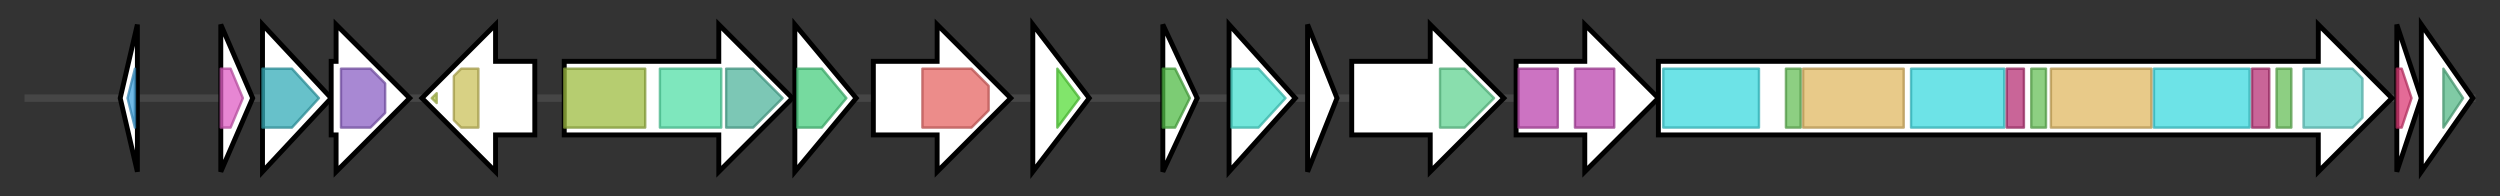 <svg version="1.1" baseProfile="full" xmlns="http://www.w3.org/2000/svg" width="1019.067" height="80">
	<rect width="100%" height="100%" fill="#333333" stroke="none"/>
	<g>
		<line x1="10" y1="40.0" x2="1009.067" y2="40.0" style="stroke:rgb(70,70,70); stroke-width:3 "/>
		<g>
			<title> (RSAG_RS12235)
DUF6219 family protein</title>
			<polygon class=" (RSAG_RS12235)
DUF6219 family protein" points="49,40 56,10 56,70" fill="rgb(255,255,255)" fill-opacity="1.0" stroke="rgb(0,0,0)" stroke-width="2"  />
			<g>
				<title>DUF6219 (PF19727)
"Family of unknown function (DUF6219)"</title>
				<polygon class="PF19727" points="52,40 55,28 55,28 55,52 55,52" stroke-linejoin="round" width="6" height="24" fill="rgb(64,162,220)" stroke="rgb(51,129,176)" stroke-width="1" opacity="0.75" />
			</g>
		</g>
		<g>
			<title> (RSAG_RS12240)
aspartate 1-decarboxylase</title>
			<polygon class=" (RSAG_RS12240)
aspartate 1-decarboxylase" points="90,10 103,40 90,70" fill="rgb(255,255,255)" fill-opacity="1.0" stroke="rgb(0,0,0)" stroke-width="2"  />
			<g>
				<title>Asp_decarbox (PF02261)
"Aspartate decarboxylase"</title>
				<polygon class="PF02261" points="90,28 94,28 99,40 94,52 90,52" stroke-linejoin="round" width="11" height="24" fill="rgb(223,94,196)" stroke="rgb(178,75,156)" stroke-width="1" opacity="0.75" />
			</g>
		</g>
		<g>
			<title>panC (RSAG_RS12245)
pantoate--beta-alanine ligase</title>
			<polygon class="panC (RSAG_RS12245)
pantoate--beta-alanine ligase" points="107,10 135,40 107,70" fill="rgb(255,255,255)" fill-opacity="1.0" stroke="rgb(0,0,0)" stroke-width="2"  />
			<g>
				<title>Pantoate_ligase (PF02569)
"Pantoate-beta-alanine ligase"</title>
				<polygon class="PF02569" points="107,28 119,28 130,40 119,52 107,52" stroke-linejoin="round" width="27" height="24" fill="rgb(53,172,184)" stroke="rgb(42,137,147)" stroke-width="1" opacity="0.75" />
			</g>
		</g>
		<g>
			<title> (RSAG_RS12250)
bile acid:sodium symporter family protein</title>
			<polygon class=" (RSAG_RS12250)
bile acid:sodium symporter family protein" points="135,25 137,25 137,10 167,40 137,70 137,55 135,55" fill="rgb(255,255,255)" fill-opacity="1.0" stroke="rgb(0,0,0)" stroke-width="2"  />
			<g>
				<title>SBF (PF01758)
"Sodium Bile acid symporter family"</title>
				<polygon class="PF01758" points="139,28 151,28 157,34 157,46 151,52 139,52" stroke-linejoin="round" width="18" height="24" fill="rgb(139,96,196)" stroke="rgb(111,76,156)" stroke-width="1" opacity="0.75" />
			</g>
		</g>
		<g>
			<title> (RSAG_RS12255)
helix-turn-helix domain-containing protein</title>
			<polygon class=" (RSAG_RS12255)
helix-turn-helix domain-containing protein" points="218,25 202,25 202,10 172,40 202,70 202,55 218,55" fill="rgb(255,255,255)" fill-opacity="1.0" stroke="rgb(0,0,0)" stroke-width="2"  />
			<g>
				<title>HTH_30 (PF13556)
"PucR C-terminal helix-turn-helix domain"</title>
				<polygon class="PF13556" points="176,40 178,38 178,42" stroke-linejoin="round" width="5" height="24" fill="rgb(180,199,81)" stroke="rgb(144,159,64)" stroke-width="1" opacity="0.75" />
			</g>
			<g>
				<title>GGDEF_2 (PF17853)
"GGDEF-like domain"</title>
				<polygon class="PF17853" points="185,31 188,28 195,28 195,52 188,52 185,49" stroke-linejoin="round" width="10" height="24" fill="rgb(202,193,91)" stroke="rgb(161,154,72)" stroke-width="1" opacity="0.75" />
			</g>
		</g>
		<g>
			<title> (RSAG_RS12260)
acetoacetate decarboxylase family protein</title>
			<polygon class=" (RSAG_RS12260)
acetoacetate decarboxylase family protein" points="230,25 293,25 293,10 323,40 293,70 293,55 230,55" fill="rgb(255,255,255)" fill-opacity="1.0" stroke="rgb(0,0,0)" stroke-width="2"  />
			<g>
				<title>Oxidored_FMN (PF00724)
"NADH:flavin oxidoreductase / NADH oxidase family"</title>
				<rect class="PF00724" x="230" y="28" stroke-linejoin="round" width="33" height="24" fill="rgb(157,188,65)" stroke="rgb(125,150,52)" stroke-width="1" opacity="0.75" />
			</g>
			<g>
				<title>Pyr_redox_2 (PF07992)
"Pyridine nucleotide-disulphide oxidoreductase"</title>
				<rect class="PF07992" x="269" y="28" stroke-linejoin="round" width="25" height="24" fill="rgb(83,223,167)" stroke="rgb(66,178,133)" stroke-width="1" opacity="0.75" />
			</g>
			<g>
				<title>ADC (PF06314)
"Acetoacetate decarboxylase (ADC)"</title>
				<polygon class="PF06314" points="296,28 307,28 319,40 307,52 296,52" stroke-linejoin="round" width="25" height="24" fill="rgb(80,180,156)" stroke="rgb(64,144,124)" stroke-width="1" opacity="0.75" />
			</g>
		</g>
		<g>
			<title> (RSAG_RS12265)
SDR family oxidoreductase</title>
			<polygon class=" (RSAG_RS12265)
SDR family oxidoreductase" points="324,10 349,40 324,70" fill="rgb(255,255,255)" fill-opacity="1.0" stroke="rgb(0,0,0)" stroke-width="2"  />
			<g>
				<title>adh_short_C2 (PF13561)
"Enoyl-(Acyl carrier protein) reductase"</title>
				<polygon class="PF13561" points="325,28 335,28 345,40 335,52 325,52" stroke-linejoin="round" width="23" height="24" fill="rgb(73,205,127)" stroke="rgb(58,164,101)" stroke-width="1" opacity="0.75" />
			</g>
		</g>
		<g>
			<title> (RSAG_RS12270)
transposase</title>
			<polygon class=" (RSAG_RS12270)
transposase" points="356,25 382,25 382,10 412,40 382,70 382,55 356,55" fill="rgb(255,255,255)" fill-opacity="1.0" stroke="rgb(0,0,0)" stroke-width="2"  />
			<g>
				<title>DDE_Tnp_1 (PF01609)
"Transposase DDE domain"</title>
				<polygon class="PF01609" points="376,28 396,28 403,35 403,45 396,52 376,52" stroke-linejoin="round" width="27" height="24" fill="rgb(229,102,99)" stroke="rgb(183,81,79)" stroke-width="1" opacity="0.75" />
			</g>
		</g>
		<g>
			<title> (RSAG_RS12275)
toll/interleukin-1 receptor domain-containing protein</title>
			<polygon class=" (RSAG_RS12275)
toll/interleukin-1 receptor domain-containing protein" points="421,10 444,40 421,70" fill="rgb(255,255,255)" fill-opacity="1.0" stroke="rgb(0,0,0)" stroke-width="2"  />
			<g>
				<title>TIR_2 (PF13676)
"TIR domain"</title>
				<polygon class="PF13676" points="431,28 431,28 440,40 431,52 431,52" stroke-linejoin="round" width="12" height="24" fill="rgb(87,220,58)" stroke="rgb(69,176,46)" stroke-width="1" opacity="0.75" />
			</g>
		</g>
		<g>
			<title> (RSAG_RS12280)
VanZ family protein</title>
			<polygon class=" (RSAG_RS12280)
VanZ family protein" points="474,10 488,40 474,70" fill="rgb(255,255,255)" fill-opacity="1.0" stroke="rgb(0,0,0)" stroke-width="2"  />
			<g>
				<title>VanZ (PF04892)
"VanZ like family"</title>
				<polygon class="PF04892" points="474,28 479,28 485,40 479,52 474,52" stroke-linejoin="round" width="14" height="24" fill="rgb(81,187,70)" stroke="rgb(64,149,56)" stroke-width="1" opacity="0.75" />
			</g>
		</g>
		<g>
			<title> (RSAG_RS12285)
deoxyribonuclease IV</title>
			<polygon class=" (RSAG_RS12285)
deoxyribonuclease IV" points="501,10 528,40 501,70" fill="rgb(255,255,255)" fill-opacity="1.0" stroke="rgb(0,0,0)" stroke-width="2"  />
			<g>
				<title>AP_endonuc_2 (PF01261)
"Xylose isomerase-like TIM barrel"</title>
				<polygon class="PF01261" points="502,28 513,28 524,40 513,52 502,52" stroke-linejoin="round" width="25" height="24" fill="rgb(69,222,207)" stroke="rgb(55,177,165)" stroke-width="1" opacity="0.75" />
			</g>
		</g>
		<g>
			<title> (RSAG_RS12290)
hypothetical protein</title>
			<polygon class=" (RSAG_RS12290)
hypothetical protein" points="533,10 545,40 533,70" fill="rgb(255,255,255)" fill-opacity="1.0" stroke="rgb(0,0,0)" stroke-width="2"  />
		</g>
		<g>
			<title> (RSAG_RS12295)
PQQ-binding-like beta-propeller repeat protein</title>
			<polygon class=" (RSAG_RS12295)
PQQ-binding-like beta-propeller repeat protein" points="551,25 583,25 583,10 613,40 583,70 583,55 551,55" fill="rgb(255,255,255)" fill-opacity="1.0" stroke="rgb(0,0,0)" stroke-width="2"  />
			<g>
				<title>PQQ_2 (PF13360)
"PQQ-like domain"</title>
				<polygon class="PF13360" points="587,28 597,28 609,40 597,52 587,52" stroke-linejoin="round" width="25" height="24" fill="rgb(98,210,146)" stroke="rgb(78,168,116)" stroke-width="1" opacity="0.75" />
			</g>
		</g>
		<g>
			<title> (RSAG_RS12300)
MATE family efflux transporter</title>
			<polygon class=" (RSAG_RS12300)
MATE family efflux transporter" points="618,25 646,25 646,10 676,40 646,70 646,55 618,55" fill="rgb(255,255,255)" fill-opacity="1.0" stroke="rgb(0,0,0)" stroke-width="2"  />
			<g>
				<title>MatE (PF01554)
"MatE"</title>
				<rect class="PF01554" x="619" y="28" stroke-linejoin="round" width="16" height="24" fill="rgb(187,69,173)" stroke="rgb(149,55,138)" stroke-width="1" opacity="0.75" />
			</g>
			<g>
				<title>MatE (PF01554)
"MatE"</title>
				<rect class="PF01554" x="642" y="28" stroke-linejoin="round" width="16" height="24" fill="rgb(187,69,173)" stroke="rgb(149,55,138)" stroke-width="1" opacity="0.75" />
			</g>
		</g>
		<g>
			<title> (RSAG_RS12305)
non-ribosomal peptide synthetase</title>
			<polygon class=" (RSAG_RS12305)
non-ribosomal peptide synthetase" points="676,25 945,25 945,10 975,40 945,70 945,55 676,55" fill="rgb(255,255,255)" fill-opacity="1.0" stroke="rgb(0,0,0)" stroke-width="2"  />
			<g>
				<title>AMP-binding (PF00501)
"AMP-binding enzyme"</title>
				<rect class="PF00501" x="678" y="28" stroke-linejoin="round" width="39" height="24" fill="rgb(60,217,223)" stroke="rgb(48,173,178)" stroke-width="1" opacity="0.75" />
			</g>
			<g>
				<title>PP-binding (PF00550)
"Phosphopantetheine attachment site"</title>
				<rect class="PF00550" x="728" y="28" stroke-linejoin="round" width="6" height="24" fill="rgb(103,191,88)" stroke="rgb(82,152,70)" stroke-width="1" opacity="0.75" />
			</g>
			<g>
				<title>Condensation (PF00668)
"Condensation domain"</title>
				<rect class="PF00668" x="735" y="28" stroke-linejoin="round" width="41" height="24" fill="rgb(224,184,98)" stroke="rgb(179,147,78)" stroke-width="1" opacity="0.75" />
			</g>
			<g>
				<title>AMP-binding (PF00501)
"AMP-binding enzyme"</title>
				<rect class="PF00501" x="779" y="28" stroke-linejoin="round" width="38" height="24" fill="rgb(60,217,223)" stroke="rgb(48,173,178)" stroke-width="1" opacity="0.75" />
			</g>
			<g>
				<title>AMP-binding_C (PF13193)
"AMP-binding enzyme C-terminal domain"</title>
				<rect class="PF13193" x="818" y="28" stroke-linejoin="round" width="7" height="24" fill="rgb(182,50,118)" stroke="rgb(145,39,94)" stroke-width="1" opacity="0.75" />
			</g>
			<g>
				<title>PP-binding (PF00550)
"Phosphopantetheine attachment site"</title>
				<rect class="PF00550" x="828" y="28" stroke-linejoin="round" width="6" height="24" fill="rgb(103,191,88)" stroke="rgb(82,152,70)" stroke-width="1" opacity="0.75" />
			</g>
			<g>
				<title>Condensation (PF00668)
"Condensation domain"</title>
				<rect class="PF00668" x="836" y="28" stroke-linejoin="round" width="41" height="24" fill="rgb(224,184,98)" stroke="rgb(179,147,78)" stroke-width="1" opacity="0.75" />
			</g>
			<g>
				<title>AMP-binding (PF00501)
"AMP-binding enzyme"</title>
				<rect class="PF00501" x="878" y="28" stroke-linejoin="round" width="39" height="24" fill="rgb(60,217,223)" stroke="rgb(48,173,178)" stroke-width="1" opacity="0.75" />
			</g>
			<g>
				<title>AMP-binding_C (PF13193)
"AMP-binding enzyme C-terminal domain"</title>
				<rect class="PF13193" x="918" y="28" stroke-linejoin="round" width="7" height="24" fill="rgb(182,50,118)" stroke="rgb(145,39,94)" stroke-width="1" opacity="0.75" />
			</g>
			<g>
				<title>PP-binding (PF00550)
"Phosphopantetheine attachment site"</title>
				<rect class="PF00550" x="928" y="28" stroke-linejoin="round" width="6" height="24" fill="rgb(103,191,88)" stroke="rgb(82,152,70)" stroke-width="1" opacity="0.75" />
			</g>
			<g>
				<title>NAD_binding_4 (PF07993)
"Male sterility protein"</title>
				<polygon class="PF07993" points="939,28 959,28 963,32 963,48 959,52 939,52" stroke-linejoin="round" width="24" height="24" fill="rgb(100,212,204)" stroke="rgb(80,169,163)" stroke-width="1" opacity="0.75" />
			</g>
		</g>
		<g>
			<title> (RSAG_RS12310)
STAS domain-containing protein</title>
			<polygon class=" (RSAG_RS12310)
STAS domain-containing protein" points="977,10 987,40 977,70" fill="rgb(255,255,255)" fill-opacity="1.0" stroke="rgb(0,0,0)" stroke-width="2"  />
			<g>
				<title>STAS (PF01740)
"STAS domain"</title>
				<polygon class="PF01740" points="977,28 979,28 983,40 979,52 977,52" stroke-linejoin="round" width="9" height="24" fill="rgb(219,58,116)" stroke="rgb(175,46,92)" stroke-width="1" opacity="0.75" />
			</g>
		</g>
		<g>
			<title> (RSAG_RS12315)
4'-phosphopantetheinyl transferase superfamily protein</title>
			<polygon class=" (RSAG_RS12315)
4'-phosphopantetheinyl transferase superfamily protein" points="987,10 1008,40 987,70" fill="rgb(255,255,255)" fill-opacity="1.0" stroke="rgb(0,0,0)" stroke-width="2"  />
			<g>
				<title>ACPS (PF01648)
"4'-phosphopantetheinyl transferase superfamily"</title>
				<polygon class="PF01648" points="996,28 996,28 1004,40 996,52 996,52" stroke-linejoin="round" width="9" height="24" fill="rgb(85,184,135)" stroke="rgb(68,147,108)" stroke-width="1" opacity="0.75" />
			</g>
		</g>
	</g>
</svg>
